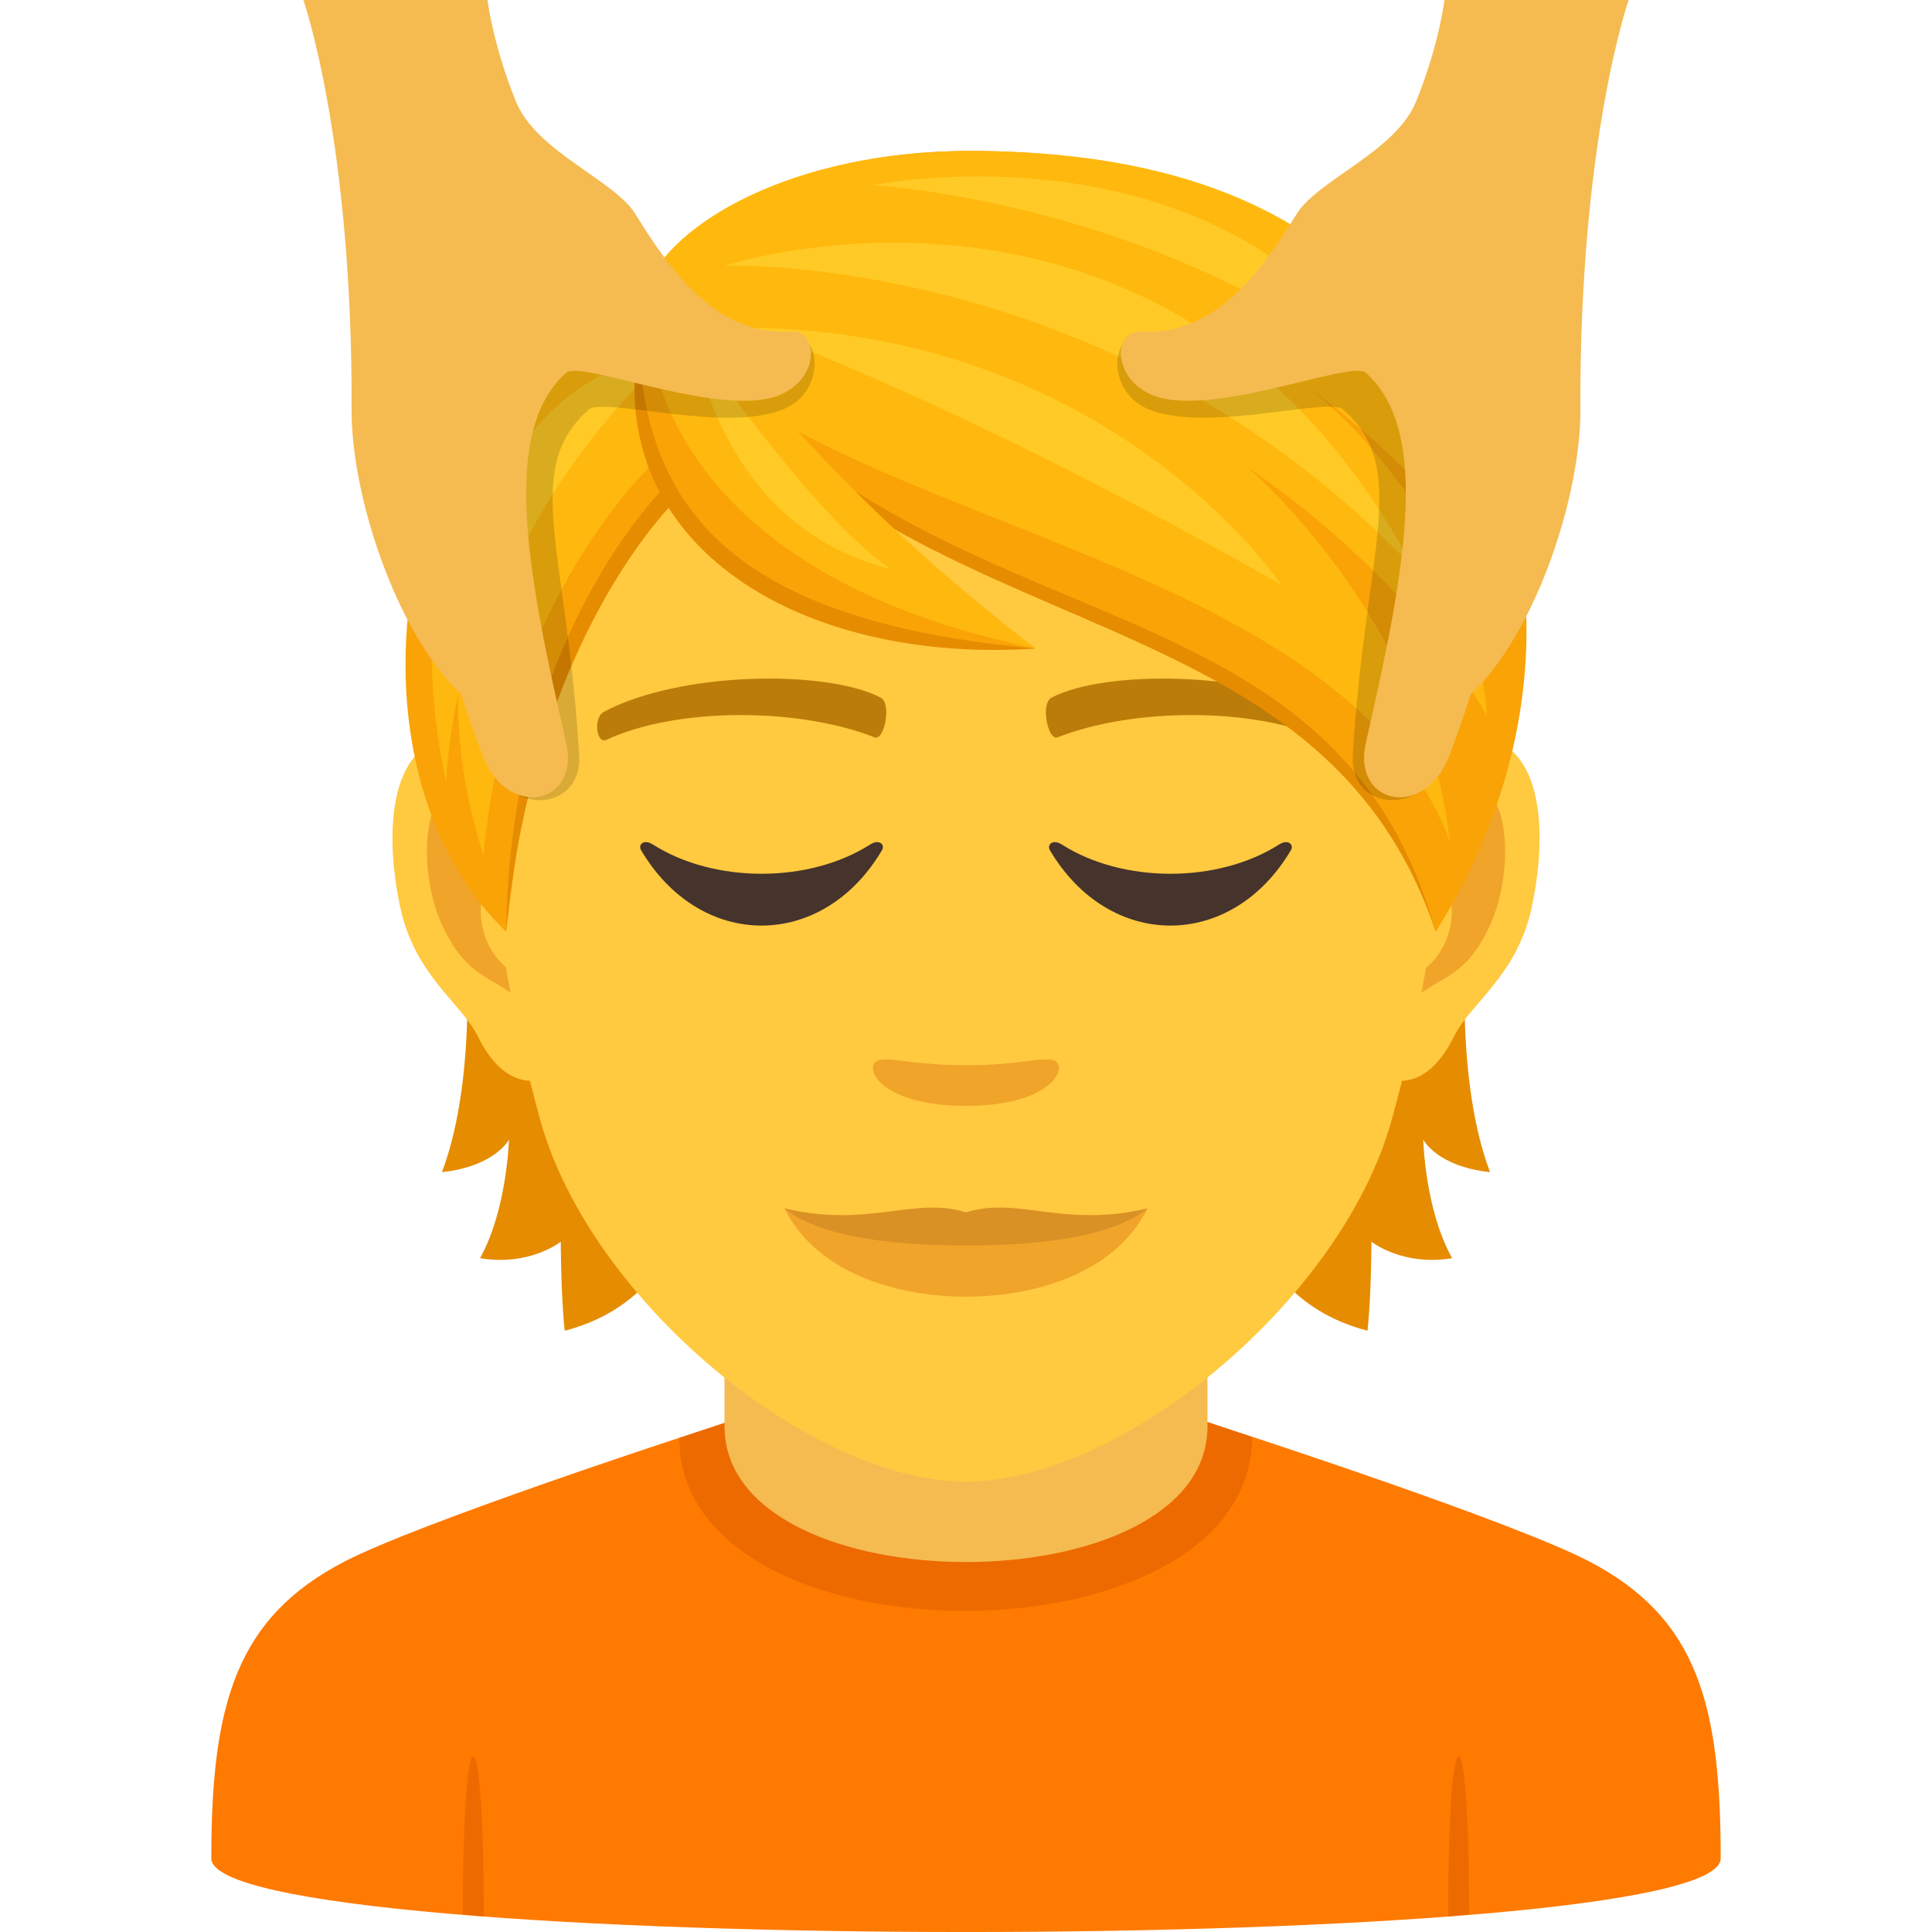 <svg xmlns="http://www.w3.org/2000/svg" xml:space="preserve" style="enable-background:new 0 0 64 64" viewBox="0 0 64 64"><path d="M11.432 51.718C13.934 50.43 22.5 47.63 22.5 47.63l18.977-.035s8.662 2.827 11.148 4.12C56.24 53.588 57 56.477 57 61.56c0 3.254-50 3.254-50 0 0-5.086.807-7.976 4.432-9.842z" style="fill:#ff7a00"/><path d="m16.027 63.483-.695-.066c0-7.034.695-6.968.695.066zm32.639-.066-.693.066c0-7.034.693-7.1.693-.066zM22.5 47.63c0 7.668 18.977 7.633 18.977-.035l-1.707-.567H24.31l-1.81.602z" style="fill:#ed6a00"/><path d="M24 47.243c0 6.002 16 6.002 16 0v-6.64H24v6.64z" style="fill:#f5bb51"/><path d="M15.385 30.575s.51 4.933-.745 8.254c1.763-.19 2.22-1.079 2.22-1.079s-.061 2.31-.958 3.93c1.657.273 2.675-.548 2.675-.548s0 1.748.13 2.95c4.826-1.247 4.537-6.864 4.537-6.864l-7.86-6.643zm33.974 8.255c-1.254-3.33-.745-8.255-.745-8.255l-7.851 6.643s-.29 5.617 4.537 6.863c.13-1.2.13-2.949.13-2.949s1.018.821 2.675.547c-.905-1.61-.958-3.929-.958-3.929s.448.89 2.212 1.08z" style="fill:#e68c00"/><path d="M48.439 24.427c-2.546.311-4.385 8.831-2.782 11.08.22.313 1.536.814 2.508-1.17.54-1.102 2.09-2.014 2.577-4.286.616-2.903.236-5.928-2.303-5.624zm-32.879 0c2.546.311 4.385 8.831 2.781 11.08-.22.313-1.535.814-2.508-1.17-.54-1.102-2.09-2.014-2.576-4.286-.616-2.903-.228-5.928 2.303-5.624z" style="fill:#ffc940"/><path d="M48.37 26.06c-.66.213-1.39 1.224-1.778 2.904 2.318-.502 1.74 3.367-.273 3.443.015.388.045.79.09 1.208.974-1.413 1.962-.843 2.942-2.949.874-1.892.669-5.122-.98-4.605zm-30.963 2.896c-.396-1.68-1.118-2.69-1.779-2.895-1.641-.517-1.854 2.713-.973 4.605.98 2.098 1.969 1.536 2.942 2.95.045-.426.076-.821.09-1.217-1.998-.09-2.568-3.906-.28-3.443z" style="fill:#f0a429"/><path d="M32 8.04c-11.029 0-16.341 8.984-15.68 20.529.137 2.318.783 5.67 1.58 8.543 1.65 5.966 8.947 11.97 14.1 11.97s12.441-6.004 14.098-11.97c.798-2.873 1.444-6.217 1.581-8.543.661-11.545-4.651-20.529-15.68-20.529z" style="fill:#ffc940"/><path d="M43.985 23.575c-2.523-1.337-7.35-1.398-9.143-.47-.388.181-.13 1.443.19 1.321 2.508-.988 6.551-1.01 8.892.084.312.152.441-.745.061-.935zm-23.971 0c2.523-1.337 7.35-1.398 9.15-.47.388.181.13 1.443-.19 1.321-2.508-.988-6.544-1.01-8.892.084-.32.152-.448-.745-.068-.935z" style="fill:#bb7c0a"/><path d="M34.979 35.166c-.312-.22-1.057.122-2.98.122s-2.66-.342-2.979-.122c-.38.266.22 1.467 2.98 1.467 2.75 0 3.351-1.201 2.979-1.467z" style="fill:#f0a429"/><path d="M28.826 27.975c-2.024 1.293-5.17 1.293-7.198 0-.31-.196-.494.015-.394.183 1.967 3.337 6.02 3.337 7.986 0 .1-.168-.084-.379-.394-.183zm13.546 0c-2.028 1.293-5.174 1.293-7.198 0-.31-.196-.493.015-.398.183 1.967 3.337 6.023 3.337 7.99 0 .1-.168-.088-.379-.394-.183z" style="fill:#45332c"/><path d="M32 40.556c-1.982 0-4.226.156-6.014-.526 1.111 2.217 3.852 2.924 6.014 2.924 2.162 0 4.903-.707 6.014-2.924-1.788.681-4.032.526-6.014.526z" style="fill:#f0a429"/><path d="M32 40.164c-1.703-.547-3.22.528-6.014-.134 1.082.864 3.223 1.228 6.014 1.228 2.79 0 4.932-.364 6.014-1.228-2.794.661-4.311-.413-6.014.134z" style="fill:#d99025"/><path d="M21.61 9.765c5.776 5.51 22.968 8.96 25.947 21.098C43.491 18.68 28.541 22.1 21.61 9.765z" style="fill:#e68c00"/><path d="M32.167 5C25.456 5 22.104 8.04 21.42 9.484c8.368 12.775 22.55 8.451 26.137 21.386C54.77 19.387 48.781 5 32.167 5z" style="fill:#f9a307"/><path d="M32.167 5C26.19 5 22.25 7.427 21.42 9.484c2.894 7.796 22.76 8.034 26.608 18.394-.81-7.436-6.7-12.394-6.7-12.394s5.297 3.422 7.932 8.251c-.49-6.935-5.959-10.927-5.959-10.927s4.93 3.422 6.559 7.365C48.897 12.178 45.057 5 32.167 5z" style="fill:#ffb80d"/><path d="M46.346 13.013c-5.543-9.338-17.449-6.876-17.449-6.876s9.907.514 17.45 6.876z" style="fill:#ffca25"/><path d="M46.83 18.825C38.87 3.927 23.99 8.803 23.99 8.803s12.873-.495 22.842 10.022z" style="fill:#ffca25"/><path d="M24.83 10.855c8.2 3.04 17.613 8.517 17.613 8.517s-5.565-8.359-17.614-8.517z" style="fill:#ffca25"/><path d="M21.42 9.484c-8.11 1.854-10.725 15.542-4.652 21.379.753-6.225 1.482-10.222 5.617-14.433 0 0 .243-3.7-.965-6.946z" style="fill:#f9a307"/><path d="M22.195 15.952s-5.328 4.94-5.427 14.91c.912-9.88 5.67-14.34 5.67-14.34l-.243-.57z" style="fill:#e68c00"/><path d="M21.503 9.765s-9.409 3.215-6.726 16.165c.06-1.043.204-2.01.395-2.919-.018 1.616.223 3.39.844 5.328.813-8.998 6.035-13.39 6.035-13.39l-.548-5.184z" style="fill:#ffb80d"/><path d="M15.71 22.86c1.201-6.725 6.54-11.16 6.54-11.16s-7.423.49-6.54 11.16z" style="fill:#ffca25"/><path d="M21.42 9.484c-2.212 10.032 8.39 12 12.882 12-8.071-5.593-12.882-12-12.882-12z" style="fill:#f9a307"/><path d="M21.154 11.27c.212 5.745 3.344 9.333 13.148 10.214-7.668.517-14.326-3.313-13.148-10.214z" style="fill:#e68c00"/><path d="M21.42 9.484s-1.228 9.034 12.882 12c-7.776-6-9.182-9.465-12.882-12z" style="fill:#ffb80d"/><path d="M29.522 18.857c-2.488-1.625-6.505-7.487-6.505-7.487s.787 6.056 6.505 7.487z" style="fill:#ffca25"/><path d="M26.328 11.152c-2.59.192-13.892-5.953-13.931 2.955-.012 2.815 3.392 8.487 3.537 10.149.25 2.875 3.37 2.84 3.252.771-.397-6.79-1.928-9.468.314-11.459.496-.44 4.701.84 6.559-.06 1.285-.625 1.09-2.414.27-2.356z" style="opacity:.15"/><path d="M26.223 10.98c-2.59.192-4.166-2.273-5.182-3.9-.705-1.129-3.272-2.049-3.951-3.719C16.328 1.486 16.15 0 16.15 0h-6.1s1.636 4.68 1.597 13.586c-.012 2.814 1.466 7.379 3.628 9.406 0 0 .25.803.694 1.992.828 2.221 3.246 1.657 2.787-.365-1.225-5.383-2.242-10.283 0-12.273.496-.44 5.31 1.6 7.168.697 1.285-.623 1.119-2.121.299-2.063z" style="fill:#f5bb51"/><path d="M37.67 11.152c2.592.192 13.894-5.953 13.932 2.955.013 2.815-3.391 8.487-3.536 10.149-.25 2.875-3.373 2.84-3.252.771.395-6.79 1.928-9.468-.314-11.459-.496-.44-4.703.84-6.559-.06-1.285-.625-1.09-2.414-.271-2.356z" style="opacity:.15"/><path d="M37.775 10.98c2.592.192 4.168-2.273 5.184-3.9.703-1.129 3.271-2.049 3.951-3.719.762-1.875.94-3.361.94-3.361h6.1s-1.635 4.68-1.598 13.586c.013 2.814-1.465 7.379-3.627 9.406 0 0-.25.803-.694 1.992-.828 2.221-3.248 1.657-2.787-.365 1.223-5.383 2.242-10.283 0-12.273-.496-.44-5.312 1.6-7.168.697-1.285-.623-1.119-2.121-.3-2.063z" style="fill:#f5bb51"/></svg>